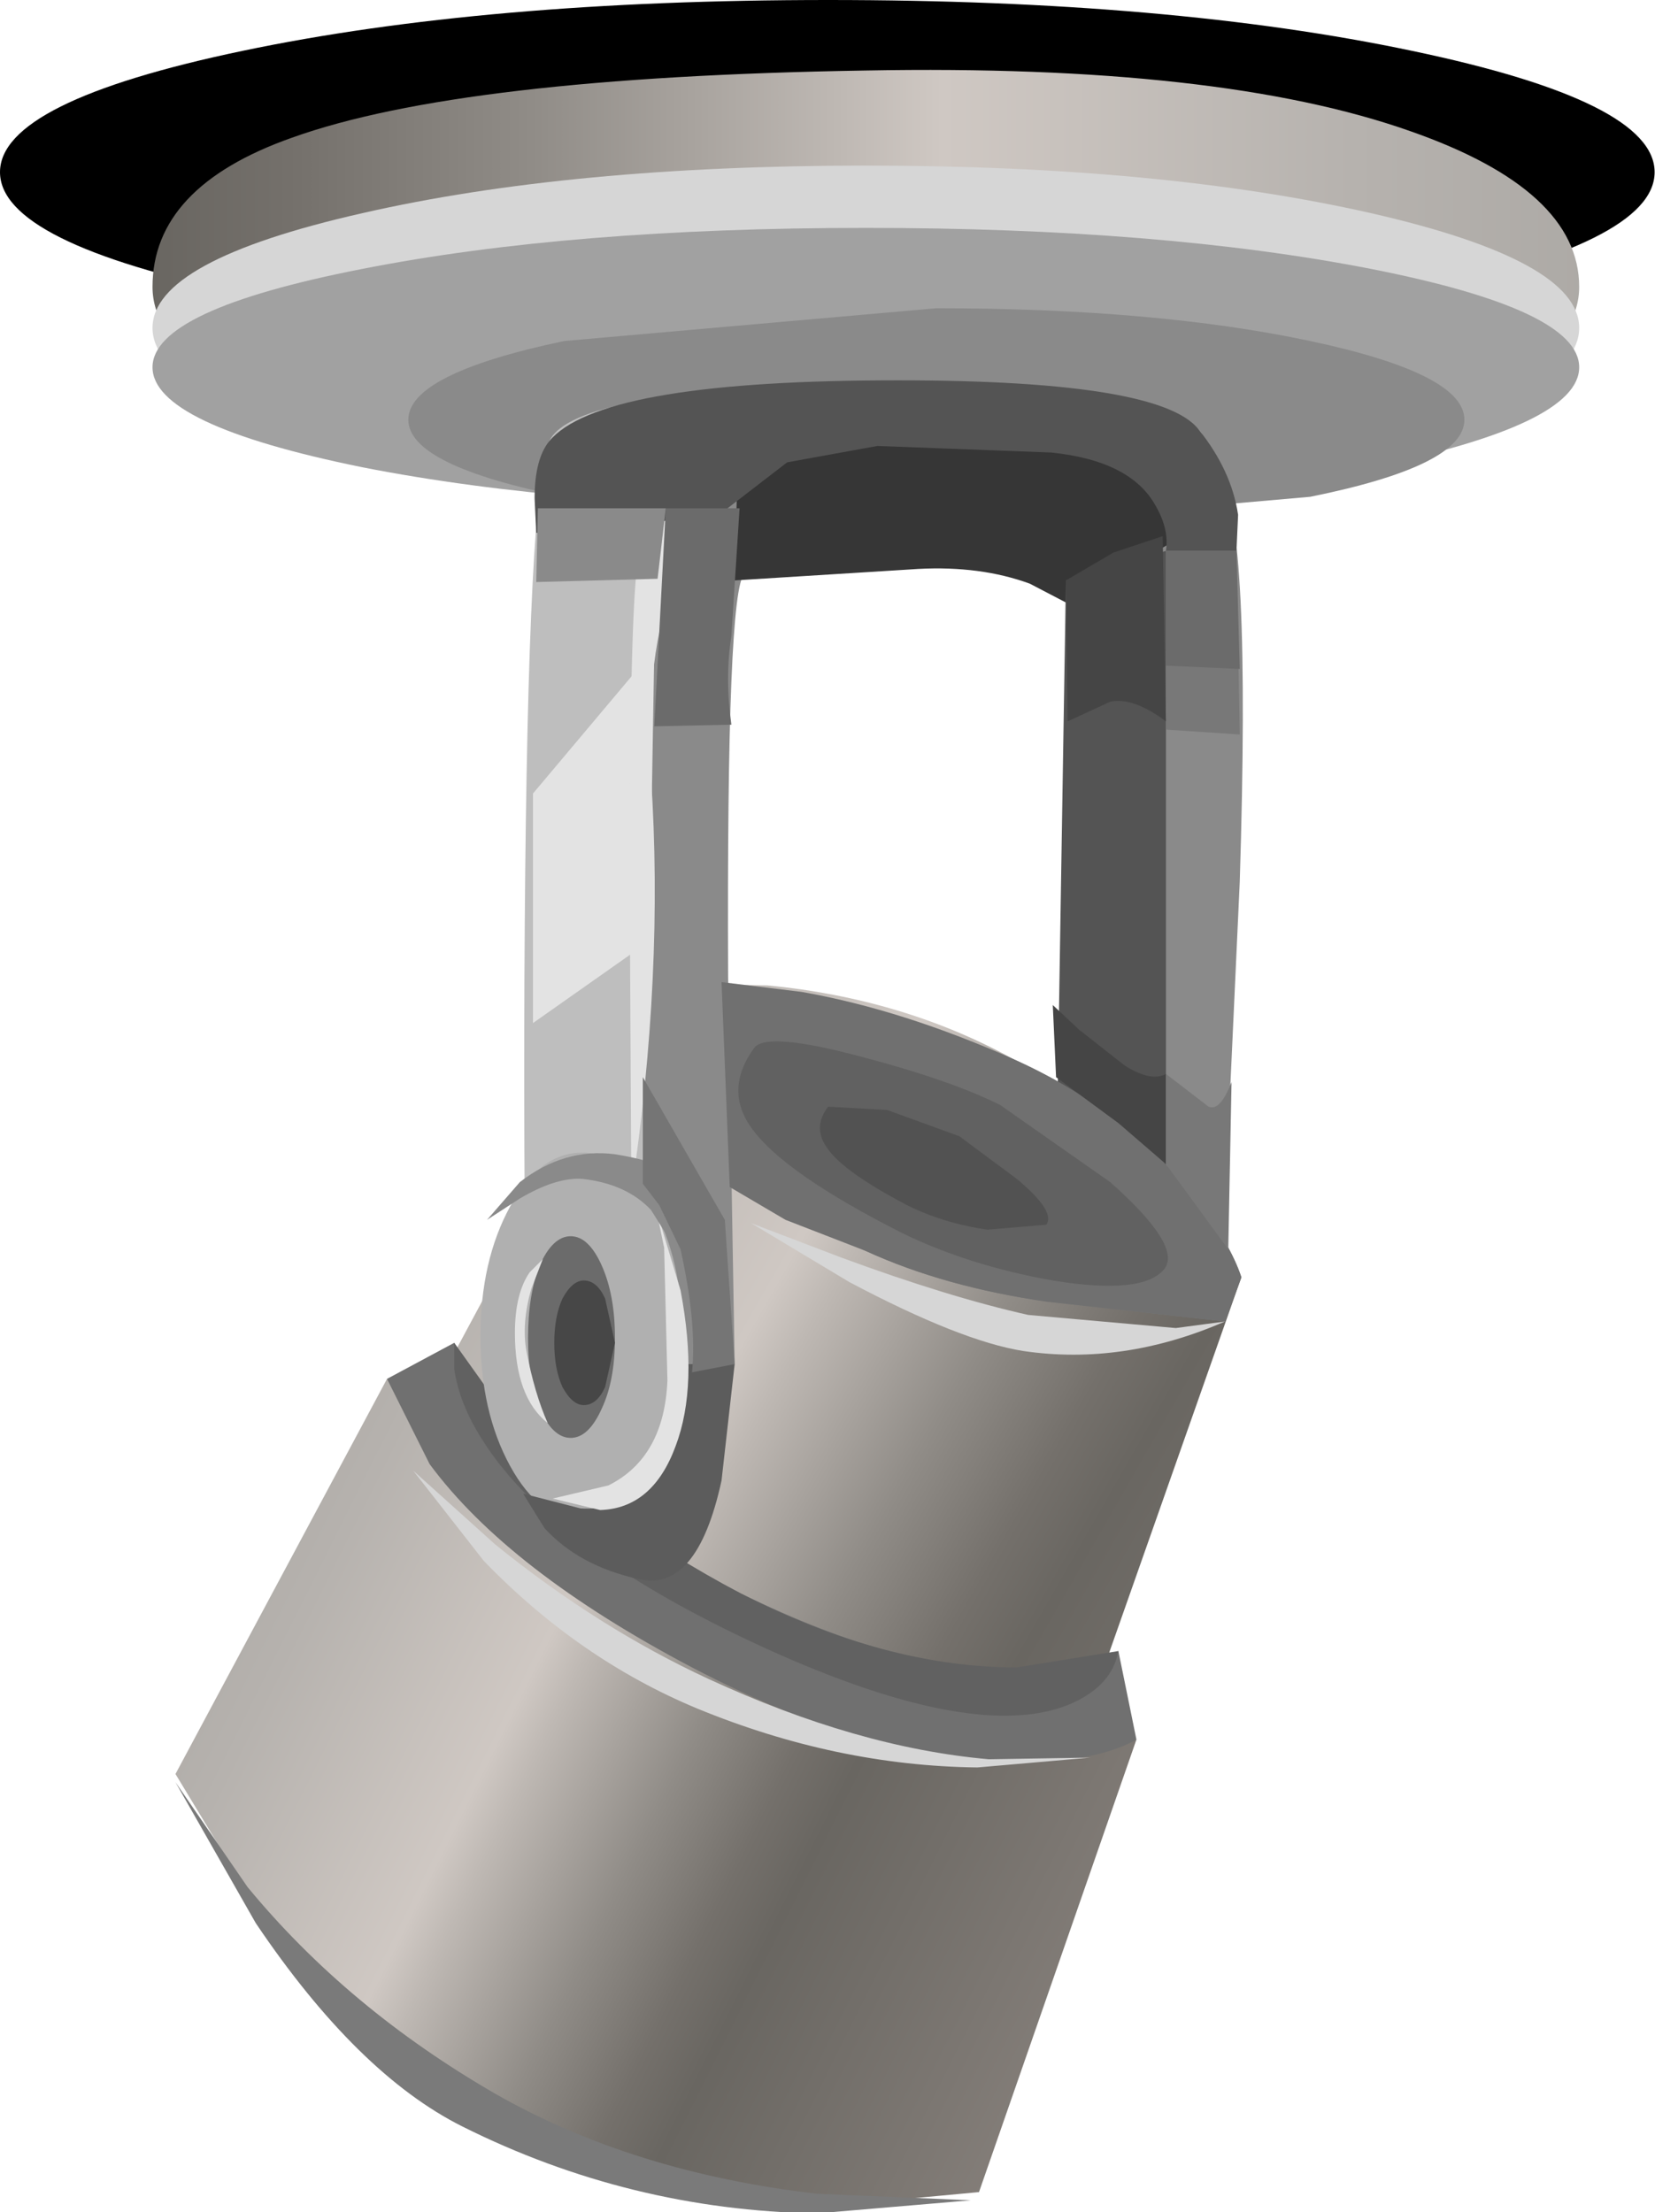 <?xml version="1.0" encoding="UTF-8" standalone="no"?>
<svg xmlns:xlink="http://www.w3.org/1999/xlink" height="43.85px" width="32.8px" xmlns="http://www.w3.org/2000/svg">
  <g transform="matrix(1.0, 0.0, 0.0, 1.0, 0.0, 0.0)">
    <use height="67.5" transform="matrix(0.65, 0.0, 0.0, 0.65, 0.0, 0.0)" width="50.45" xlink:href="#sprite0"/>
  </g>
  <defs>
    <g id="sprite0" transform="matrix(1.0, 0.0, 0.0, 1.0, 0.0, 0.0)">
      <use height="10.45" transform="matrix(1.0, 0.0, 0.0, 1.0, 0.0, 0.0)" width="50.45" xlink:href="#sprite1"/>
      <use height="65.35" transform="matrix(1.0, 0.0, 0.0, 1.0, 4.65, 2.15)" width="43.5" xlink:href="#shape1"/>
    </g>
    <g id="sprite1" transform="matrix(1.0, 0.0, 0.0, 1.0, 0.0, 0.0)">
      <use height="10.45" transform="matrix(1.0, 0.0, 0.0, 1.0, 0.0, 0.0)" width="50.45" xlink:href="#shape0"/>
    </g>
    <g id="shape0" transform="matrix(1.0, 0.0, 0.0, 1.0, 0.0, 0.0)">
      <path d="M43.05 1.55 Q50.45 3.1 50.45 5.25 50.45 7.4 43.05 8.95 35.7 10.45 25.25 10.45 14.75 10.45 7.4 8.95 0.0 7.4 0.0 5.25 0.0 3.1 7.4 1.55 14.8 0.0 25.25 0.0 35.7 0.0 43.05 1.55" fill="#000000" fill-rule="evenodd" stroke="none"/>
    </g>
    <g id="shape1" transform="matrix(1.0, 0.0, 0.0, 1.0, -4.65, -2.15)">
      <path d="M43.0 4.0 Q48.15 5.8 48.15 8.75 48.15 11.45 41.8 13.4 35.4 15.3 26.4 15.3 17.4 15.3 11.05 13.4 4.65 11.45 4.65 8.75 4.65 5.7 8.9 4.2 14.05 2.35 26.4 2.15 37.2 1.95 43.0 4.0" fill="url(#gradient0)" fill-rule="evenodd" stroke="none"/>
      <path d="M41.8 6.5 Q48.15 7.95 48.15 10.0 48.15 12.05 41.8 13.45 35.4 14.9 26.4 14.9 17.4 14.9 11.05 13.45 4.65 12.05 4.65 10.0 4.65 7.95 11.05 6.5 17.4 5.05 26.4 5.05 35.4 5.05 41.8 6.5" fill="#d6d6d6" fill-rule="evenodd" stroke="none"/>
      <path d="M41.8 8.2 Q48.15 9.45 48.15 11.2 48.15 12.95 41.8 14.25 35.4 15.5 26.4 15.5 17.4 15.5 11.05 14.25 4.65 12.95 4.65 11.2 4.65 9.45 11.05 8.2 17.4 6.95 26.4 6.95 35.4 6.95 41.8 8.2" fill="#a1a1a1" fill-rule="evenodd" stroke="none"/>
      <path d="M39.95 10.4 Q44.65 11.4 44.65 12.8 44.65 14.2 39.95 15.15 L28.55 16.15 17.2 15.15 Q12.45 14.2 12.45 12.8 12.45 11.4 17.2 10.4 L28.55 9.4 Q35.25 9.4 39.95 10.4" fill="#8a8a8a" fill-rule="evenodd" stroke="none"/>
      <path d="M23.4 30.05 Q27.55 30.45 30.9 32.3 34.2 34.15 36.35 36.75 L37.85 38.95 28.1 66.65 24.35 66.6 Q19.75 66.2 15.7 64.6 11.65 63.0 8.65 58.8 L6.5 54.95 19.9 30.0 23.4 30.05" fill="url(#gradient1)" fill-rule="evenodd" stroke="none"/>
      <path d="M14.3 44.65 Q17.65 47.7 21.95 49.9 26.25 52.1 30.85 52.8 L34.65 53.05 29.85 66.85 26.1 67.2 Q21.35 67.05 16.3 64.85 11.25 62.65 7.8 58.15 L5.35 54.1 11.8 42.05 14.3 44.65" fill="url(#gradient2)" fill-rule="evenodd" stroke="none"/>
      <path d="M11.8 42.05 L13.85 40.95 15.05 43.2 Q17.3 45.95 22.6 48.6 27.6 51.05 31.35 50.95 33.25 50.9 34.1 50.35 L34.65 53.05 Q33.5 53.7 31.25 53.75 26.75 53.8 21.1 50.85 15.5 47.9 13.1 44.65 L11.8 42.05" fill="#707070" fill-rule="evenodd" stroke="none"/>
      <path d="M33.25 53.6 L29.8 53.9 Q25.5 53.85 21.25 52.1 17.65 50.6 14.75 47.6 L12.6 44.85 15.1 47.1 Q18.25 49.65 21.6 51.2 26.15 53.3 30.15 53.65 L33.25 53.6" fill="#d6d6d6" fill-rule="evenodd" stroke="none"/>
      <path d="M13.85 41.75 L13.85 40.95 15.6 43.4 Q18.25 46.3 22.6 48.6 27.0 50.85 31.0 50.85 L34.1 50.35 Q33.9 51.45 32.55 52.0 29.75 53.1 23.75 50.45 16.9 47.4 14.7 43.9 14.0 42.8 13.85 41.75" fill="#616161" fill-rule="evenodd" stroke="none"/>
      <path d="M37.35 40.3 L31.95 39.7 Q28.8 39.25 26.4 38.15 23.4 36.8 18.3 33.05 L19.9 30.0 23.4 30.25 Q27.55 30.8 30.9 32.3 34.35 33.85 36.45 36.55 37.5 37.9 37.85 38.95 L37.35 40.3" fill="#787878" fill-rule="evenodd" stroke="none"/>
      <path d="M16.75 13.45 Q17.5 11.85 26.4 11.75 35.25 11.65 36.55 13.1 37.65 14.25 36.9 24.55 L35.95 34.65 33.35 32.5 Q34.85 17.5 33.8 15.7 33.1 14.45 27.0 14.35 21.15 14.25 20.2 14.95 19.6 15.4 19.85 28.1 L20.2 40.7 16.05 41.2 Q15.95 34.85 16.0 28.15 16.1 14.85 16.75 13.45" fill="#bebebe" fill-rule="evenodd" stroke="none"/>
      <path d="M37.8 26.9 L37.3 37.75 33.35 33.95 Q35.15 20.1 34.2 18.4 33.6 17.2 28.45 17.05 23.55 16.85 22.7 17.5 22.15 17.95 22.2 29.8 L22.4 41.6 19.65 42.05 19.6 29.95 Q19.7 17.65 20.25 16.35 20.9 14.85 28.5 14.15 36.05 13.45 37.2 14.75 38.15 15.8 37.8 26.9" fill="#8a8a8a" fill-rule="evenodd" stroke="none"/>
      <path d="M14.65 40.75 Q14.65 38.45 15.55 36.8 16.45 35.15 17.75 35.15 19.0 35.15 19.9 36.8 20.8 38.4 20.8 40.75 20.8 43.1 19.9 44.7 19.0 46.35 17.75 46.35 16.45 46.35 15.55 44.7 14.65 43.05 14.65 40.75" fill="#b0b0b0" fill-rule="evenodd" stroke="none"/>
      <path d="M16.1 40.8 Q16.1 39.5 16.45 38.6 16.85 37.7 17.4 37.7 17.95 37.7 18.35 38.6 18.75 39.5 18.75 40.8 18.75 42.1 18.35 42.95 17.95 43.85 17.4 43.85 16.85 43.85 16.45 42.95 16.1 42.1 16.1 40.8" fill="#6b6b6b" fill-rule="evenodd" stroke="none"/>
      <path d="M16.9 40.95 Q16.9 40.15 17.15 39.6 17.45 39.05 17.8 39.05 18.2 39.05 18.45 39.6 L18.75 40.95 18.45 42.3 Q18.2 42.85 17.8 42.85 17.45 42.85 17.15 42.3 16.9 41.75 16.9 40.95" fill="#474747" fill-rule="evenodd" stroke="none"/>
      <path d="M16.25 24.2 L19.95 19.8 19.8 28.7 16.25 31.2 16.25 24.2" fill="#e3e3e3" fill-rule="evenodd" stroke="none"/>
      <path d="M22.4 17.7 L22.5 13.8 24.15 13.4 Q26.65 13.05 30.75 13.35 34.8 13.65 36.15 14.85 36.8 15.45 36.65 16.0 L32.55 18.4 31.4 17.8 Q29.9 17.25 28.0 17.35 L22.4 17.7" fill="#363636" fill-rule="evenodd" stroke="none"/>
      <path d="M37.7 16.8 L35.55 16.8 Q35.65 16.15 35.25 15.45 34.5 14.05 32.05 13.8 L26.75 13.6 24.0 14.1 21.6 15.95 16.35 16.25 16.3 15.2 Q16.3 14.0 16.75 13.45 18.25 11.65 26.85 11.6 35.35 11.55 36.55 13.1 37.55 14.35 37.75 15.7 L37.7 16.8" fill="#545454" fill-rule="evenodd" stroke="none"/>
      <path d="M35.55 16.8 L35.55 35.95 32.25 33.2 32.5 17.7 35.55 16.8" fill="#545454" fill-rule="evenodd" stroke="none"/>
      <path d="M37.35 40.3 L31.95 39.7 Q28.8 39.25 26.4 38.15 L23.95 37.2 22.25 36.2 22.0 29.95 24.45 30.25 Q27.55 30.8 30.9 32.3 34.35 33.85 36.45 36.55 37.5 37.9 37.85 38.95 L37.35 40.3" fill="#707070" fill-rule="evenodd" stroke="none"/>
      <path d="M31.2 41.2 Q29.3 40.9 25.9 39.1 L22.9 37.3 25.65 38.35 Q28.9 39.55 31.35 40.1 L35.85 40.5 37.35 40.3 Q34.25 41.65 31.2 41.2" fill="#d6d6d6" fill-rule="evenodd" stroke="none"/>
      <path d="M22.4 41.6 L22.0 45.15 Q21.25 48.6 19.45 48.15 17.65 47.75 16.6 46.6 L15.95 45.55 17.7 46.0 Q19.55 46.1 20.1 44.45 L20.75 41.6 22.4 41.6" fill="#5c5c5c" fill-rule="evenodd" stroke="none"/>
      <path d="M29.6 67.1 L24.9 67.5 Q19.2 67.4 14.1 64.85 10.9 63.25 7.8 58.65 L5.35 54.35 7.55 57.55 Q10.6 61.25 15.1 63.85 19.3 66.25 24.9 66.9 L29.6 67.1" fill="#7a7a7a" fill-rule="evenodd" stroke="none"/>
      <path d="M30.5 33.7 L33.85 36.05 Q36.05 38.0 35.5 38.7 34.85 39.5 32.1 39.05 29.55 38.6 27.5 37.6 23.95 35.8 22.95 34.45 22.05 33.25 23.0 31.95 23.4 31.45 26.35 32.25 29.0 32.95 30.5 33.7" fill="#616161" fill-rule="evenodd" stroke="none"/>
      <path d="M29.25 34.65 L31.0 35.95 Q32.2 36.95 31.9 37.35 L30.1 37.5 Q28.75 37.3 27.65 36.75 25.75 35.75 25.25 35.05 24.75 34.4 25.25 33.75 L27.05 33.85 29.25 34.65" fill="#525252" fill-rule="evenodd" stroke="none"/>
      <path d="M21.6 15.95 L20.6 17.6 Q19.65 19.95 19.85 23.7 20.25 29.7 19.25 36.35 L19.2 27.2 Q19.2 17.85 19.5 16.85 19.8 15.8 20.75 15.8 L21.6 15.95" fill="#e3e3e3" fill-rule="evenodd" stroke="none"/>
      <path d="M20.0 36.85 L20.75 39.35 Q21.3 42.25 20.6 44.1 19.9 46.0 18.3 46.05 L16.85 45.7 18.55 45.3 Q20.25 44.45 20.35 42.1 L20.25 38.05 20.0 36.85" fill="#e3e3e3" fill-rule="evenodd" stroke="none"/>
      <path d="M20.35 37.7 L19.85 36.9 Q19.1 36.1 17.75 35.95 16.95 35.9 15.85 36.55 L14.85 37.2 15.85 36.05 Q17.2 35.0 18.75 35.2 20.3 35.45 21.0 36.0 L21.35 36.45 20.35 37.7" fill="#8a8a8a" fill-rule="evenodd" stroke="none"/>
      <path d="M16.55 38.4 L16.2 39.3 Q15.9 40.35 16.05 41.2 16.3 42.5 16.7 43.4 15.7 42.6 15.7 40.65 15.7 39.45 16.15 38.8 L16.55 38.4" fill="#e3e3e3" fill-rule="evenodd" stroke="none"/>
      <path d="M37.8 22.4 L35.55 22.25 35.55 16.8 37.7 16.8 37.8 22.4" fill="#787878" fill-rule="evenodd" stroke="none"/>
      <path d="M37.8 20.4 L35.55 20.3 35.55 16.8 37.7 16.8 37.8 20.4" fill="#6b6b6b" fill-rule="evenodd" stroke="none"/>
      <path d="M20.3 15.5 L22.55 15.5 22.3 19.4 Q22.1 20.65 22.3 22.1 L19.95 22.15 20.3 15.5" fill="#6b6b6b" fill-rule="evenodd" stroke="none"/>
      <path d="M20.05 17.65 L16.35 17.75 16.4 15.5 20.3 15.5 20.05 17.65" fill="#8a8a8a" fill-rule="evenodd" stroke="none"/>
      <path d="M35.55 35.5 L34.1 34.25 32.2 32.85 32.1 30.65 32.9 31.4 34.3 32.5 Q35.1 33.0 35.55 32.75 L35.55 35.5" fill="#454545" fill-rule="evenodd" stroke="none"/>
      <path d="M35.45 16.35 L35.55 22.0 Q34.55 21.25 33.85 21.4 L32.55 22.0 32.5 17.7 33.95 16.85 35.45 16.35" fill="#454545" fill-rule="evenodd" stroke="none"/>
      <path d="M37.45 38.1 L35.55 35.5 35.55 32.75 36.85 33.75 Q37.2 33.9 37.55 33.0 L37.45 38.1" fill="#787878" fill-rule="evenodd" stroke="none"/>
      <path d="M21.1 41.85 Q21.25 40.35 20.75 38.1 L20.1 36.75 19.6 36.1 19.6 32.85 22.1 37.2 22.4 41.6 21.1 41.85" fill="#757575" fill-rule="evenodd" stroke="none"/>
    </g>
    <linearGradient gradientTransform="matrix(-0.05, 0.0, 0.0, -0.05, 11.85, 8.7)" gradientUnits="userSpaceOnUse" id="gradient0" spreadMethod="pad" x1="-819.2" x2="819.2">
      <stop offset="0.035" stop-color="#aba8a4"/>
      <stop offset="0.141" stop-color="#b6b2ae"/>
      <stop offset="0.294" stop-color="#cfc8c3"/>
      <stop offset="0.333" stop-color="#beb8b3"/>
      <stop offset="0.447" stop-color="#908c87"/>
      <stop offset="0.537" stop-color="#74706b"/>
      <stop offset="0.588" stop-color="#696661"/>
      <stop offset="1.0" stop-color="#857f7a"/>
    </linearGradient>
    <linearGradient gradientTransform="matrix(0.021, 0.012, -0.012, 0.021, 23.05, 49.15)" gradientUnits="userSpaceOnUse" id="gradient1" spreadMethod="pad" x1="-819.2" x2="819.2">
      <stop offset="0.035" stop-color="#aba8a4"/>
      <stop offset="0.176" stop-color="#b6b2ae"/>
      <stop offset="0.388" stop-color="#cfc8c3"/>
      <stop offset="0.427" stop-color="#beb8b3"/>
      <stop offset="0.549" stop-color="#908c87"/>
      <stop offset="0.639" stop-color="#74706b"/>
      <stop offset="0.694" stop-color="#696661"/>
      <stop offset="1.0" stop-color="#857f7a"/>
    </linearGradient>
    <linearGradient gradientTransform="matrix(0.012, 0.021, -0.007, 0.014, 19.1, 53.5)" gradientUnits="userSpaceOnUse" id="gradient2" spreadMethod="pad" x1="-819.2" x2="819.2">
      <stop offset="0.035" stop-color="#aba8a4"/>
      <stop offset="0.176" stop-color="#b6b2ae"/>
      <stop offset="0.388" stop-color="#cfc8c3"/>
      <stop offset="0.427" stop-color="#beb8b3"/>
      <stop offset="0.549" stop-color="#908c87"/>
      <stop offset="0.639" stop-color="#74706b"/>
      <stop offset="0.694" stop-color="#696661"/>
      <stop offset="1.0" stop-color="#857f7a"/>
    </linearGradient>
  </defs>
</svg>
